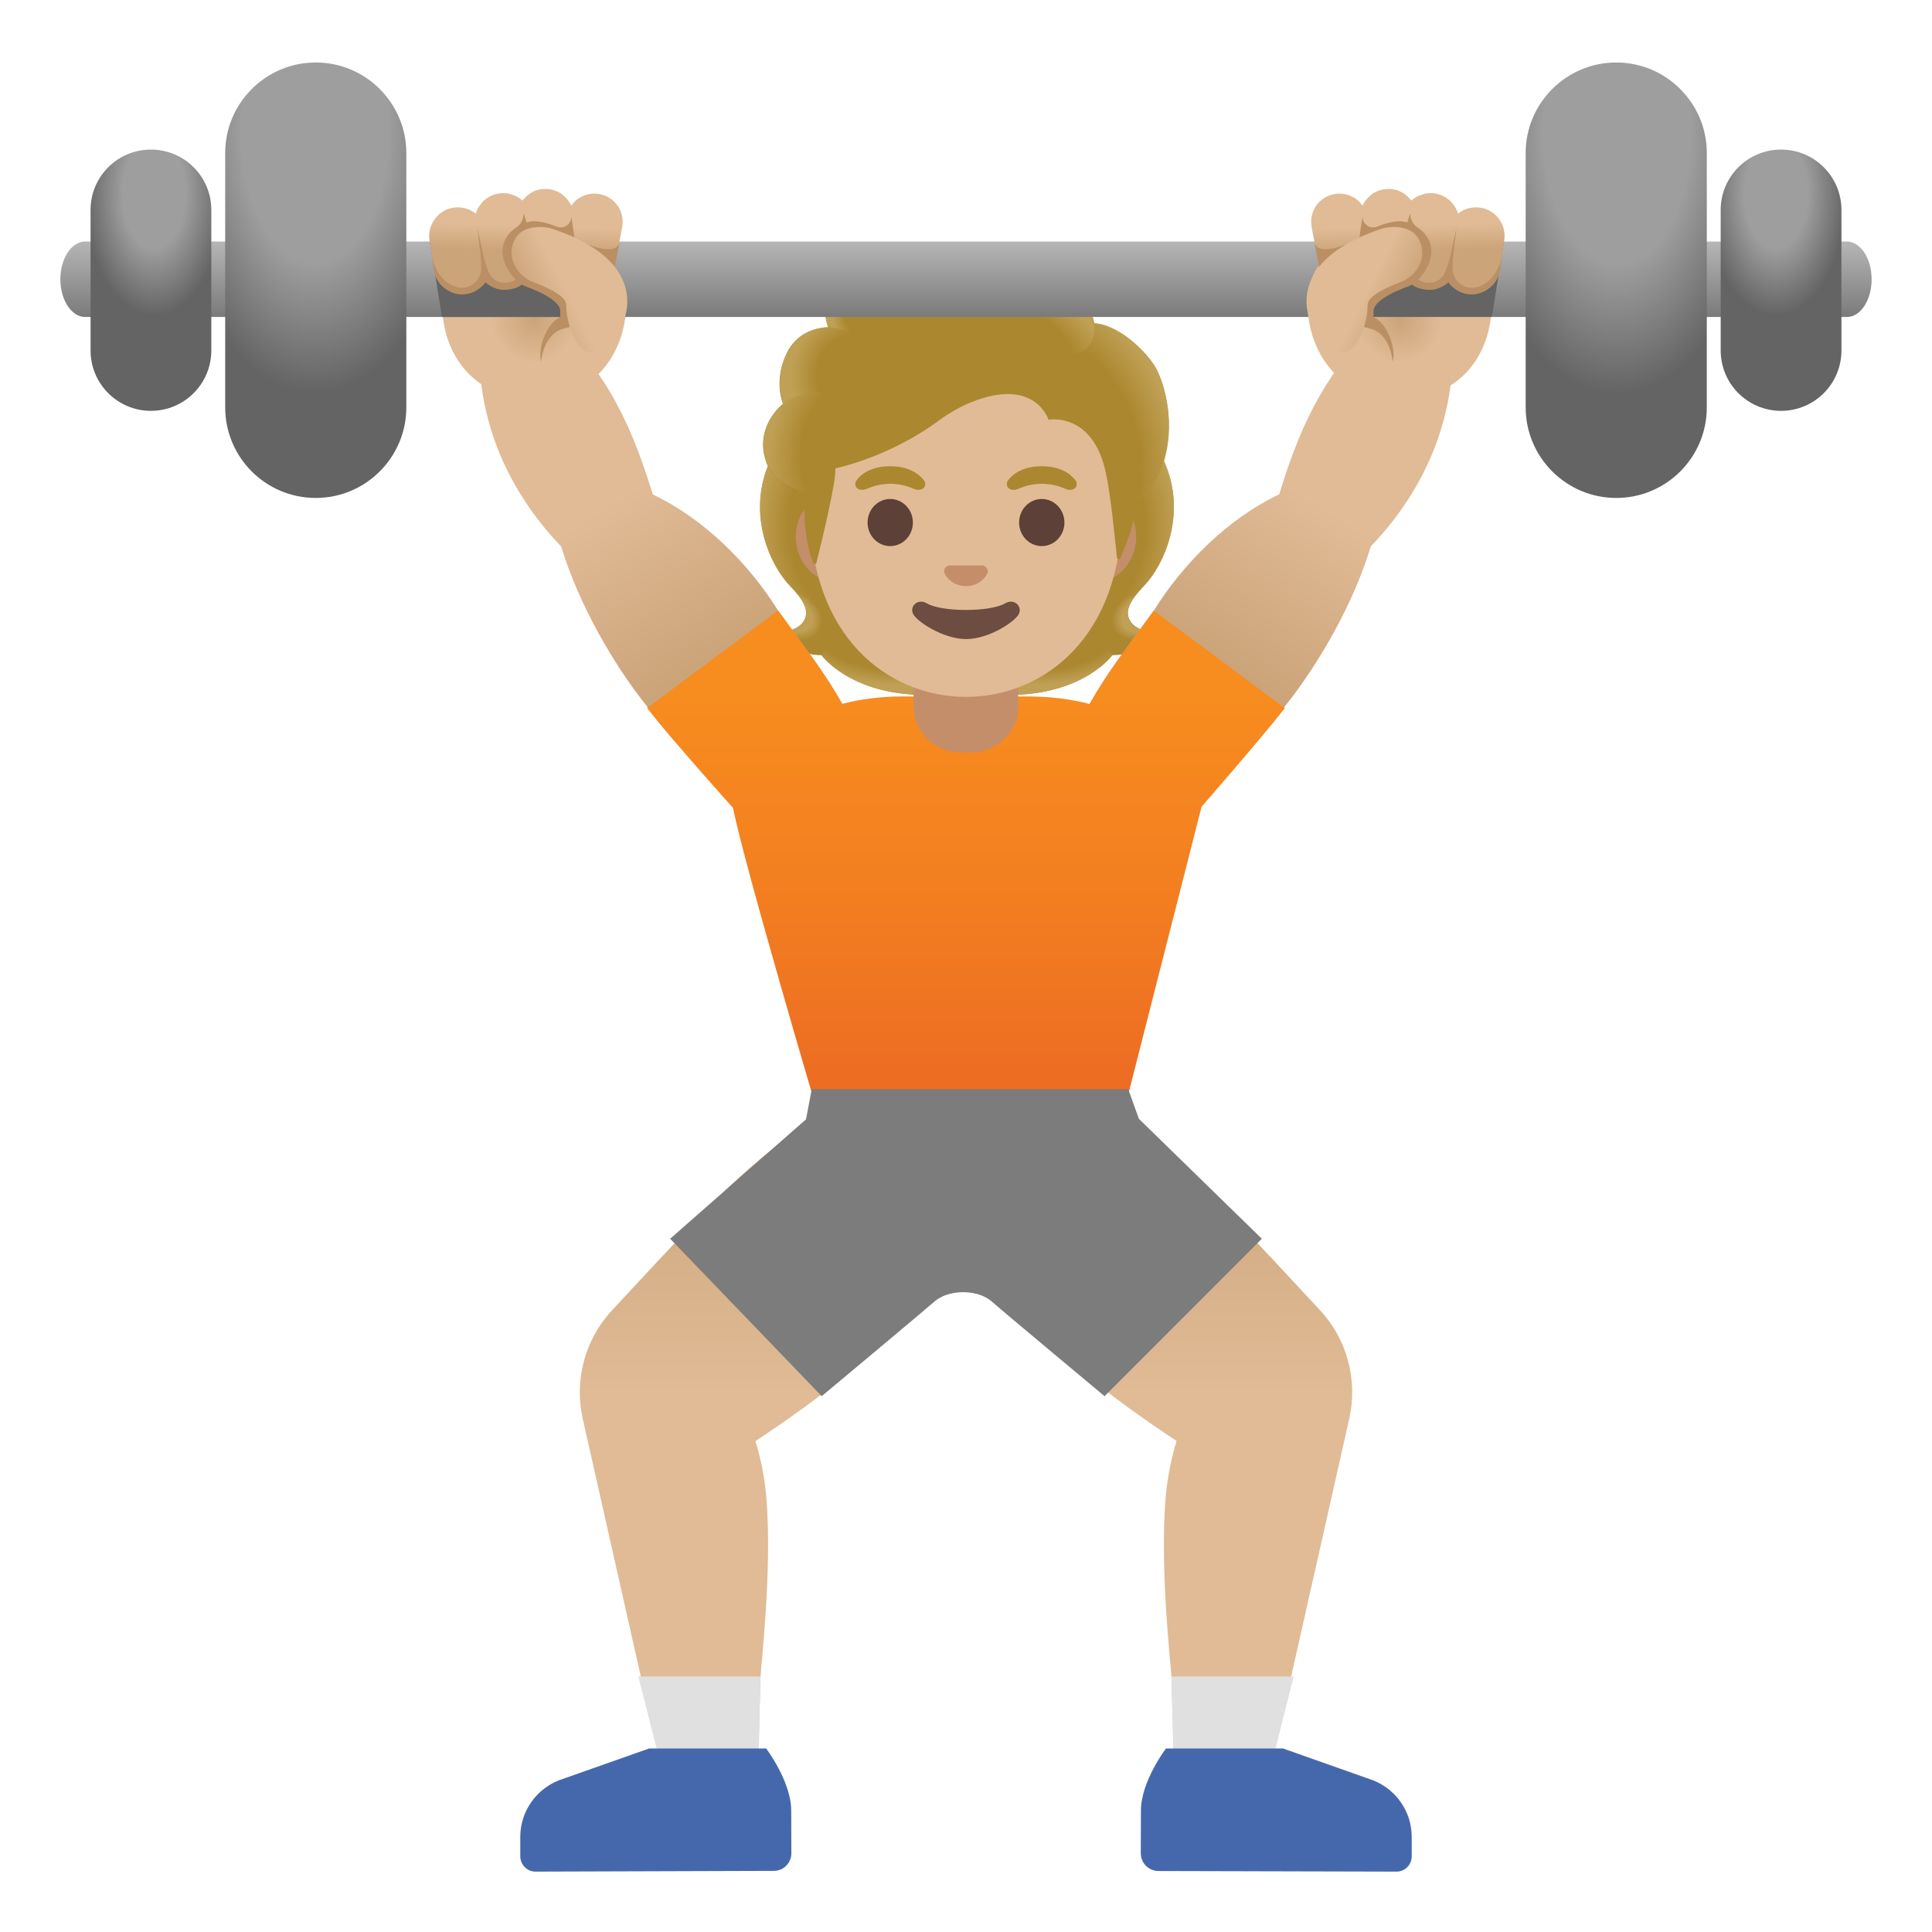 <svg viewBox="0 0 128 128" xmlns="http://www.w3.org/2000/svg">
  <defs>
    <linearGradient id="arm_2_" gradientUnits="userSpaceOnUse" x1="80.671" x2="93.508" y1="43.656" y2="22.633">
      <stop offset="0" stop-color="#CCA47A"/>
      <stop offset="0.5" stop-color="#E0BB95"/>
    </linearGradient>
    <linearGradient id="arm_3_" gradientUnits="userSpaceOnUse" x1="47.197" x2="34.267" y1="43.477" y2="22.733">
      <stop offset="0" stop-color="#CCA47A"/>
      <stop offset="0.5" stop-color="#E0BB95"/>
    </linearGradient>
    <linearGradient id="leg_2_" gradientUnits="userSpaceOnUse" x1="77.018" x2="77.018" y1="73.379" y2="111.706">
      <stop offset="0" stop-color="#CCA47A"/>
      <stop offset="0.5" stop-color="#E0BB95"/>
    </linearGradient>
    <linearGradient id="leg_3_" gradientUnits="userSpaceOnUse" x1="50.982" x2="50.982" y1="73.379" y2="111.706">
      <stop offset="0" stop-color="#CCA47A"/>
      <stop offset="0.5" stop-color="#E0BB95"/>
    </linearGradient>
    <linearGradient id="shirt_1_" gradientUnits="userSpaceOnUse" x1="64" x2="64" y1="46.123" y2="71.62">
      <stop offset="0" stop-color="#F78C1F"/>
      <stop offset="0.494" stop-color="#F37F20"/>
      <stop offset="1" stop-color="#ED6D23"/>
    </linearGradient>
    <linearGradient id="finger_4_" gradientUnits="userSpaceOnUse" x1="34.798" x2="34.903" y1="16.626" y2="13.312">
      <stop offset="0" stop-color="#CCA47A"/>
      <stop offset="0.5" stop-color="#E0BB95"/>
    </linearGradient>
    <linearGradient id="finger_5_" gradientUnits="userSpaceOnUse" x1="35.008" x2="40.307" y1="20.332" y2="17.679">
      <stop offset="0" stop-color="#CCA47A"/>
      <stop offset="0.469" stop-color="#E0BB95"/>
    </linearGradient>
    <radialGradient id="hand_2_" cx="35.39" cy="21.198" gradientUnits="userSpaceOnUse" r="5.677">
      <stop offset="0" stop-color="#CCA47A"/>
      <stop offset="0.5" stop-color="#E0BB95"/>
    </radialGradient>
    <radialGradient id="hand_3_" cx="-92.73" cy="21.198" gradientTransform="matrix(-1 0 0 1 0 0)" gradientUnits="userSpaceOnUse" r="5.677">
      <stop offset="0" stop-color="#CCA47A"/>
      <stop offset="0.5" stop-color="#E0BB95"/>
    </radialGradient>
    <linearGradient id="finger_6_" gradientTransform="matrix(-1 0 0 1 0 0)" gradientUnits="userSpaceOnUse" x1="-93.322" x2="-93.217" y1="16.626" y2="13.312">
      <stop offset="0" stop-color="#CCA47A"/>
      <stop offset="0.5" stop-color="#E0BB95"/>
    </linearGradient>
    <linearGradient id="finger_7_" gradientTransform="matrix(-1 0 0 1 0 0)" gradientUnits="userSpaceOnUse" x1="-93.112" x2="-87.813" y1="20.332" y2="17.679">
      <stop offset="0" stop-color="#CCA47A"/>
      <stop offset="0.469" stop-color="#E0BB95"/>
    </linearGradient>
    <linearGradient id="SVGID_13_" gradientUnits="userSpaceOnUse" x1="64" x2="64" y1="15.379" y2="21.437">
      <stop offset="0" stop-color="#BDBDBD"/>
      <stop offset="1" stop-color="#757575"/>
    </linearGradient>
    <radialGradient id="SVGID_14_" cx="9.628" cy="41.158" gradientTransform="matrix(0 0.902 0.507 0 0 0)" gradientUnits="userSpaceOnUse" r="24.348">
      <stop offset="0.396" stop-color="#9E9E9E"/>
      <stop offset="0.79" stop-color="#646464"/>
    </radialGradient>
    <radialGradient id="SVGID_15_" cx="9.724" cy="-211.311" gradientTransform="matrix(0 0.902 -0.507 0 0 0)" gradientUnits="userSpaceOnUse" r="24.348">
      <stop offset="0.396" stop-color="#9E9E9E"/>
      <stop offset="0.79" stop-color="#646464"/>
    </radialGradient>
    <radialGradient id="SVGID_16_" cx="7.667" cy="-5.573" gradientTransform="matrix(1.333 0 0 -2.306 0 0)" gradientUnits="userSpaceOnUse" r="3.543">
      <stop offset="0.441" stop-color="#9E9E9E"/>
      <stop offset="0.985" stop-color="#646464"/>
    </radialGradient>
    <radialGradient id="SVGID_17_" cx="-88.272" cy="-5.573" gradientTransform="matrix(-1.333 0 0 -2.306 0 0)" gradientUnits="userSpaceOnUse" r="3.543">
      <stop offset="0.441" stop-color="#9E9E9E"/>
      <stop offset="0.985" stop-color="#646464"/>
    </radialGradient>
    <radialGradient id="SVGID_1_" cx="68.575" cy="-85.149" gradientTransform="matrix(1 0 0 -0.491 0 0)" gradientUnits="userSpaceOnUse" r="7.242">
      <stop offset="0.728" stop-color="#BFA055" stop-opacity="0"/>
      <stop offset="1" stop-color="#BFA055"/>
    </radialGradient>
    <radialGradient id="SVGID_2_" cx="-51.309" cy="93.006" gradientTransform="matrix(-0.906 0.424 0.314 0.672 0 0)" gradientUnits="userSpaceOnUse" r="2.14">
      <stop offset="0.663" stop-color="#BFA055"/>
      <stop offset="1" stop-color="#BFA055" stop-opacity="0"/>
    </radialGradient>
    <radialGradient id="SVGID_3_" cx="-39.836" cy="-80.847" gradientTransform="matrix(-0.075 -0.997 -0.831 0.062 0 0)" gradientUnits="userSpaceOnUse" r="9.401">
      <stop offset="0.725" stop-color="#BFA055" stop-opacity="0"/>
      <stop offset="1" stop-color="#BFA055"/>
    </radialGradient>
    <radialGradient id="SVGID_4_" cx="-30.272" cy="72.473" gradientTransform="matrix(0.075 -0.997 0.831 0.062 0 0)" gradientUnits="userSpaceOnUse" r="9.401">
      <stop offset="0.725" stop-color="#BFA055" stop-opacity="0"/>
      <stop offset="1" stop-color="#BFA055"/>
    </radialGradient>
    <radialGradient id="SVGID_5_" cx="-59.562" cy="-85.149" gradientTransform="matrix(-1 0 0 -0.491 0 0)" gradientUnits="userSpaceOnUse" r="7.242">
      <stop offset="0.728" stop-color="#BFA055" stop-opacity="0"/>
      <stop offset="1" stop-color="#BFA055"/>
    </radialGradient>
    <radialGradient id="SVGID_6_" cx="64.759" cy="19.798" gradientTransform="matrix(0.906 0.424 -0.314 0.672 0 0)" gradientUnits="userSpaceOnUse" r="2.14">
      <stop offset="0.663" stop-color="#BFA055"/>
      <stop offset="1" stop-color="#BFA055" stop-opacity="0"/>
    </radialGradient>
    <radialGradient id="SVGID_7_" cx="49.711" cy="-76.976" gradientTransform="matrix(0.308 0.952 -0.706 0.228 0 0)" gradientUnits="userSpaceOnUse" r="11.019">
      <stop offset="0.699" stop-color="#BFA055" stop-opacity="0"/>
      <stop offset="1" stop-color="#BFA055"/>
    </radialGradient>
    <radialGradient id="SVGID_8_" cx="60.279" cy="-10.302" gradientTransform="matrix(0.881 0.473 -0.56 1.045 0 0)" gradientUnits="userSpaceOnUse" r="2.889">
      <stop offset="0.58" stop-color="#BFA055"/>
      <stop offset="1" stop-color="#BFA055" stop-opacity="0"/>
    </radialGradient>
    <radialGradient id="SVGID_9_" cx="-67.993" cy="7.289" gradientTransform="matrix(-0.938 -0.394 0.218 -0.528 0 0)" gradientUnits="userSpaceOnUse" r="8.882">
      <stop offset="0.699" stop-color="#BFA055" stop-opacity="0"/>
      <stop offset="1" stop-color="#BFA055"/>
    </radialGradient>
    <radialGradient id="SVGID_10_" cx="57.734" cy="16.641" gradientTransform="matrix(1 0 0 1.223 0 0)" gradientUnits="userSpaceOnUse" r="2.652">
      <stop offset="0.702" stop-color="#BFA055" stop-opacity="0"/>
      <stop offset="1" stop-color="#BFA055"/>
    </radialGradient>
    <radialGradient id="SVGID_11_" cx="-61.902" cy="-9.911" gradientTransform="matrix(-0.966 -0.26 0.243 -0.904 0 0)" gradientUnits="userSpaceOnUse" r="4.974">
      <stop offset="0.66" stop-color="#BFA055" stop-opacity="0"/>
      <stop offset="1" stop-color="#BFA055"/>
    </radialGradient>
    <radialGradient id="SVGID_12_" cx="59.733" cy="15.586" gradientTransform="matrix(0.991 0.136 -0.192 1.392 0 0)" gradientUnits="userSpaceOnUse" r="5.222">
      <stop offset="0.598" stop-color="#BFA055" stop-opacity="0"/>
      <stop offset="1" stop-color="#BFA055"/>
    </radialGradient>
  </defs>
  <path id="leg_1_" d="M87.45,86.8 C85.67,84.88 83.34,82.38 81.3,80.22 C77.34,76.05 72.5,72.93 72.5,72.93 L64.45,81.57 C64.45,81.57 67.58,87.33 71.57,90.76 C73.52,92.44 75.96,94.15 77.95,95.47 C77.65,96.46 77.35,97.75 77.22,99.29 C76.84,104.07 77.58,110.37 77.61,111.07 C77.73,114.73 77.77,117.44 77.77,117.44 L84.11,117.42 L89.39,94 C89.97,91.43 89.25,88.73 87.45,86.8 Z" fill="url(#leg_2_)"/>
  <path id="leg" d="M55.49,72.93 C55.49,72.93 50.65,76.05 46.7,80.23 C44.66,82.39 42.33,84.89 40.55,86.81 C38.75,88.74 38.03,91.44 38.61,94.01 L43.89,117.43 L50.23,117.45 C50.23,117.45 50.27,114.74 50.39,111.08 C50.41,110.38 51.16,104.08 50.78,99.3 C50.66,97.76 50.35,96.47 50.05,95.48 C52.04,94.16 54.48,92.45 56.43,90.77 C60.42,87.34 63.55,81.58 63.55,81.58 L55.49,72.93 Z" fill="url(#leg_3_)"/>
  <path id="sock_1_" d="M42.29,111.07 L43.9,117.42 L50.24,117.44 L50.38,111.07 Z" fill="#E0E0E0"/>
  <path id="shoe_1_" d="M52.42,119.94 C52.41,118.02 50.76,115.84 50.76,115.84 L43.01,115.84 L37.03,117.95 C35.49,118.56 34.47,120.04 34.47,121.7 L34.47,122.98 C34.47,123.54 34.92,124 35.48,124 L51.27,123.95 C51.91,123.95 52.43,123.43 52.43,122.78 L52.42,119.94 Z" fill="#4568AD"/>
  <path id="sock" d="M77.61,111.07 L77.78,117.44 L84.11,117.42 L85.71,111.07 Z" fill="#E0E0E0"/>
  <path id="shoe" d="M90.97,117.95 L85,115.84 L77.25,115.84 C77.25,115.84 75.59,118.02 75.59,119.95 L75.58,122.79 C75.58,123.43 76.1,123.95 76.74,123.96 L92.52,124 C93.08,124 93.53,123.55 93.53,122.98 L93.53,121.7 C93.53,120.04 92.51,118.56 90.97,117.95 Z" fill="#4568AD"/>
  <path id="hair_3_" d="M74.86,41.11 C74.47,40.41 74.97,39.69 75.8,38.81 C77.13,37.41 78.58,34.15 77.24,30.84 C77.25,30.82 76.98,30.26 76.98,30.25 L76.42,30.22 C76.24,30.19 70.15,30.18 64.06,30.18 C57.97,30.18 51.88,30.19 51.7,30.22 C51.7,30.22 50.88,30.82 50.89,30.84 C49.54,34.15 50.99,37.4 52.33,38.81 C53.17,39.69 53.66,40.41 53.27,41.11 C52.9,41.79 51.78,41.89 51.78,41.89 C51.78,41.89 52.04,42.59 52.66,42.97 C53.23,43.32 53.94,43.4 54.42,43.41 C54.42,43.41 56.32,46.04 61.29,46.04 L64.06,46.04 L66.83,46.04 C71.8,46.04 73.7,43.41 73.7,43.41 C74.19,43.4 74.89,43.32 75.46,42.97 C76.08,42.59 76.34,41.89 76.34,41.89 C76.34,41.89 75.23,41.8 74.86,41.11 Z" fill="#AB872F"/>
  <path d="M64.06,46.04 L64.06,43.12 L72.9,42.42 L73.7,43.41 C73.7,43.41 71.8,46.04 66.83,46.04 L64.06,46.04 Z" fill="url(#SVGID_1_)"/>
  <path d="M73.68,42.14 C72.36,40.13 75.29,39.38 75.29,39.38 C75.29,39.38 75.29,39.38 75.29,39.38 C74.78,40.01 74.55,40.57 74.85,41.11 C75.22,41.79 76.34,41.89 76.34,41.89 C76.34,41.89 74.82,43.24 73.68,42.14 Z" fill="url(#SVGID_2_)"/>
  <path d="M77.24,30.85 C78.55,34.05 77.17,37.35 75.88,38.74 C75.7,38.93 74.95,39.67 74.78,40.26 C74.78,40.26 71.83,36.14 70.95,33.73 C70.77,33.24 70.61,32.74 70.59,32.22 C70.57,31.83 70.63,31.37 70.86,31.04 C71.14,30.63 77.1,30.52 77.1,30.52 C77.09,30.51 77.24,30.85 77.24,30.85 Z" fill="url(#SVGID_3_)"/>
  <path d="M50.89,30.85 C49.58,34.05 50.96,37.35 52.25,38.74 C52.43,38.93 53.18,39.67 53.35,40.26 C53.35,40.26 56.3,36.14 57.18,33.73 C57.36,33.24 57.52,32.74 57.54,32.22 C57.56,31.83 57.5,31.37 57.27,31.04 C56.99,30.63 56.67,30.74 56.21,30.74 C55.32,30.74 51.42,30.51 51.12,30.51 C51.13,30.51 50.89,30.85 50.89,30.85 Z" fill="url(#SVGID_4_)"/>
  <path d="M64.07,46.04 L64.07,43.12 L55.23,42.42 L54.43,43.41 C54.43,43.41 56.33,46.04 61.3,46.04 L64.07,46.04 Z" fill="url(#SVGID_5_)"/>
  <path d="M54.46,42.14 C55.79,40.13 52.85,39.38 52.85,39.38 C52.85,39.38 52.85,39.38 52.85,39.38 C53.36,40.01 53.59,40.57 53.29,41.11 C52.92,41.79 51.8,41.89 51.8,41.89 C51.8,41.89 53.31,43.24 54.46,42.14 Z" fill="url(#SVGID_6_)"/>
  <path id="arm_1_" d="M96.26,23.12 L91.72,20.83 C88.09,24.39 86.37,27.44 84.75,32.75 C81.32,34.38 78.36,37.37 76.44,40.46 C74.4,43.27 73.12,44.83 71.65,47.62 C70.54,49.74 71.34,52.1 73.35,53.57 C74.3,54.27 75.07,54.57 75.82,54.57 C76.66,54.57 77.46,54.18 78.44,53.52 C80.51,52.34 83.32,49.22 85.12,46.9 L85.07,46.87 C87.36,44.02 89.67,40 90.82,36.2 C94.04,32.84 96.26,28.43 96.26,23.12 Z" fill="url(#arm_2_)"/>
  <path id="arm" d="M56.35,47.63 C54.88,44.84 53.6,43.28 51.56,40.47 C49.64,37.38 46.68,34.39 43.25,32.76 C41.62,27.43 39.9,24.39 36.27,20.83 L31.74,23.13 C31.74,28.44 33.96,32.84 37.18,36.21 C38.33,40 40.63,44.03 42.93,46.88 L42.88,46.91 C44.68,49.23 47.49,52.35 49.56,53.53 C50.54,54.19 51.34,54.58 52.18,54.58 C52.93,54.58 53.7,54.27 54.65,53.58 C56.65,52.11 57.46,49.74 56.35,47.63 Z" fill="url(#arm_3_)"/>
  <path id="shirt" d="M76.44,40.46 C74.65,42.92 73.45,44.43 72.19,46.64 C70.96,46.32 69.57,46.14 68.03,46.14 L59.86,46.14 C58.35,46.14 57,46.32 55.8,46.63 C54.54,44.42 53.34,42.91 51.55,40.45 L42.88,46.9 C44.68,49.22 48.56,53.52 48.56,53.52 C49.39,57.58 54.17,73.72 54.17,73.72 L74.44,73.72 L79.61,53.44 C79.61,53.44 83.36,49.16 85.12,46.91 L76.44,40.46 Z" fill="url(#shirt_1_)"/>
  <path id="neck" d="M60.53,46.84 C60.53,48.5 61.94,49.85 63.68,49.85 L64.31,49.85 C66.05,49.85 67.46,48.5 67.46,46.84 L67.46,43.17 L60.53,43.17 L60.53,46.84 Z" fill="#C48E6A"/>
  <path id="ears" d="M55.54,38.6 C53.99,38.6 52.72,37.24 52.72,35.57 C52.72,33.9 53.98,32.54 55.54,32.54 L72.46,32.54 C74.01,32.54 75.28,33.9 75.28,35.57 C75.28,37.24 74.02,38.6 72.46,38.6 L55.54,38.6 Z" fill="#C48E6A"/>
  <path id="head" d="M64,19.95 L64,19.95 L64,19.95 C58.64,19.95 53.68,25.68 53.68,33.92 C53.68,42.12 58.79,46.17 64,46.17 C69.21,46.17 74.32,42.12 74.32,33.92 C74.32,25.68 69.36,19.95 64,19.95 Z" fill="#E0BB95"/>
  <path id="nose" d="M65.19,37.49 C65.16,37.48 65.12,37.47 65.09,37.46 L62.9,37.46 C62.87,37.46 62.83,37.47 62.8,37.49 C62.6,37.57 62.49,37.78 62.59,38 C62.68,38.22 63.12,38.83 64,38.83 C64.88,38.83 65.31,38.22 65.41,38 C65.5,37.78 65.39,37.57 65.19,37.49 Z" fill="#C48E6A"/>
  <path id="mouth" d="M66.6,39.97 C65.61,40.56 62.38,40.56 61.4,39.97 C60.83,39.63 60.25,40.15 60.49,40.66 C60.72,41.17 62.49,42.34 64.01,42.34 C65.53,42.34 67.28,41.17 67.51,40.66 C67.74,40.15 67.17,39.63 66.6,39.97 Z" fill="#6D4C41"/>
  <path d="M60.48,34.62 A1.5 1.56 0 1 1 57.48,34.62 A1.5 1.56 0 1 1 60.48,34.62 Z" fill="#5D4037"/>
  <path d="M70.52,34.62 A1.5 1.56 0 1 1 67.52,34.62 A1.5 1.56 0 1 1 70.52,34.62 Z" fill="#5D4037"/>
  <path d="M61.21,31.82 C60.92,31.44 60.26,30.89 58.98,30.89 C57.69,30.89 57.03,31.44 56.75,31.82 C56.62,31.99 56.66,32.18 56.74,32.3 C56.82,32.41 57.06,32.51 57.33,32.42 C57.6,32.33 58.11,32.06 58.98,32.05 C59.85,32.06 60.37,32.32 60.63,32.42 C60.9,32.51 61.14,32.41 61.22,32.3 C61.31,32.18 61.34,31.99 61.21,31.82 Z" fill="#AB872F"/>
  <path d="M71.25,31.82 C70.96,31.44 70.3,30.89 69.02,30.89 C67.73,30.89 67.07,31.44 66.79,31.82 C66.66,31.99 66.7,32.18 66.78,32.3 C66.86,32.41 67.1,32.51 67.37,32.42 C67.64,32.33 68.15,32.06 69.02,32.05 C69.89,32.06 70.41,32.32 70.67,32.42 C70.94,32.51 71.18,32.41 71.26,32.3 C71.35,32.18 71.38,31.99 71.25,31.82 L71.25,31.82 Z" fill="#AB872F"/>
  <path id="hair_2_" d="M76.46,24.19 C75.71,23.05 74.01,21.52 72.5,21.42 C72.26,19.96 70.69,18.72 69.18,18.25 C65.09,16.95 62.43,18.41 60.99,19.19 C60.69,19.35 58.77,20.42 57.43,19.65 C56.59,19.17 56.6,17.88 56.6,17.88 C56.6,17.88 53.96,18.88 54.86,21.68 C53.96,21.72 52.77,22.1 52.14,23.37 C51.39,24.88 51.66,26.15 51.87,26.76 C51.09,27.42 50.11,28.83 50.78,30.66 C51.29,32.04 53.31,32.67 53.31,32.67 C53.17,35.15 53.63,36.67 53.87,37.29 C53.91,37.4 54.07,37.39 54.09,37.28 C54.4,36.05 55.44,31.78 55.34,31.03 C55.34,31.03 58.85,30.33 62.19,27.87 C62.87,27.37 63.61,26.94 64.39,26.63 C68.59,24.96 69.47,27.81 69.47,27.81 C69.47,27.81 72.38,27.25 73.26,31.3 C73.59,32.82 73.82,35.24 74,36.94 C74.01,37.06 74.18,37.09 74.22,36.97 C74.51,36.3 75.1,34.96 75.24,33.6 C75.29,33.12 76.58,32.49 77.14,30.43 C77.92,27.65 77,25.01 76.46,24.19 Z" fill="#AB872F"/>
  <path d="M75.27,33.58 C75.32,33.1 76.61,32.47 77.17,30.41 C77.23,30.19 77.28,29.97 77.32,29.74 C77.77,27.24 76.96,24.94 76.46,24.18 C75.76,23.12 74.26,21.74 72.84,21.45 C72.72,21.43 72.6,21.42 72.48,21.41 C72.48,21.41 72.58,22.07 72.31,22.6 C71.96,23.29 71.26,23.45 71.26,23.45 C74.96,27.17 74.7,30.27 75.27,33.58 Z" fill="url(#SVGID_7_)"/>
  <path d="M61.89,18.71 C61.55,18.87 61.25,19.04 60.99,19.18 C60.69,19.34 58.77,20.41 57.43,19.64 C56.6,19.17 56.6,17.91 56.6,17.87 C56.22,18.36 55.07,21.82 58.43,22.05 C59.88,22.15 60.78,20.88 61.31,19.81 C61.5,19.43 61.81,18.86 61.89,18.71 Z" fill="url(#SVGID_8_)"/>
  <path d="M68.75,18.11 C71.01,18.72 72.12,19.87 72.49,21.41 C72.6,21.86 72.73,26.07 64.69,21.29 C61.7,19.51 62.52,18.39 62.87,18.27 C64.23,17.78 66.22,17.43 68.75,18.11 Z" fill="url(#SVGID_9_)"/>
  <path d="M56.59,17.87 C56.58,17.87 56.58,17.87 56.57,17.88 C56.57,17.88 56.57,17.88 56.57,17.88 C56.28,18 54.02,19.05 54.86,21.67 L57.27,22.06 C55.15,19.9 56.6,17.86 56.59,17.87 C56.6,17.86 56.6,17.87 56.59,17.87 Z" fill="url(#SVGID_10_)"/>
  <path d="M56.36,21.91 L54.87,21.67 C54.81,21.67 54.61,21.69 54.51,21.7 C53.67,21.82 52.69,22.25 52.15,23.36 C51.58,24.55 51.59,25.58 51.75,26.26 C51.79,26.49 51.89,26.75 51.89,26.75 C51.89,26.75 52.63,26.05 54.38,26.01 L56.36,21.91 Z" fill="url(#SVGID_11_)"/>
  <path d="M51.81,26.81 C51.08,27.46 50.09,28.91 50.82,30.71 C51.37,32.07 53.32,32.66 53.32,32.66 C53.32,32.67 53.71,32.78 53.91,32.78 L54.37,26 C53.43,26 52.53,26.28 51.95,26.68 C51.96,26.7 51.81,26.8 51.81,26.81 Z" fill="url(#SVGID_12_)"/>
  <path id="hand_1_" d="M40.26,17.16 C39.36,16.63 35.09,15.96 32.14,15.96 C30.52,15.96 29.31,16.17 29.31,16.72 L29.3,20.15 C29.29,23.6 31.54,26.42 35.26,26.43 L35.27,26.43 C42.01,26.43 42.54,18.49 40.26,17.16 Z" fill="url(#hand_2_)"/>
  <path id="tone_3_" d="M40.02,20.82 C39.98,20.95 39.63,21.08 39.25,21.18 L39.24,21.18 C38.8,21.29 38.28,21.51 37.31,21.78 C35.96,22.16 35.85,23.97 35.85,23.97 C35.6,23.03 36.24,21.38 37.13,21 L37.13,20.99 C37.55,20.79 38.02,20.68 38.52,20.6 C38.6,20.59 38.8,20.58 39.05,20.59 L39.06,20.59 C39.51,20.6 40.07,20.66 40.02,20.82 Z" fill="#BA8F63"/>
  <path d="M124,18.5 C124,19.88 123.27,21 122.36,21 L5.64,21 C4.74,21 4,19.88 4,18.5 C4,17.12 4.74,16 5.64,16 L122.35,16 C123.26,16 124,17.12 124,18.5 Z" fill="url(#SVGID_13_)"/>
  <path d="M20.92,32.99 C24.23,32.99 26.92,30.3 26.92,26.99 L26.92,10.14 C26.92,6.83 24.23,4.14 20.92,4.14 C17.61,4.14 14.92,6.83 14.92,10.14 L14.92,26.99 C14.92,30.3 17.6,32.99 20.92,32.99 Z" fill="url(#SVGID_14_)"/>
  <path d="M107.08,32.99 C103.77,32.99 101.08,30.3 101.08,26.99 L101.08,10.14 C101.08,6.83 103.77,4.14 107.08,4.14 C110.39,4.14 113.08,6.83 113.08,10.14 L113.08,26.99 C113.08,30.3 110.4,32.99 107.08,32.99 Z" fill="url(#SVGID_15_)"/>
  <path d="M10,27.22 C12.21,27.22 14,25.43 14,23.22 L14,13.91 C14,11.7 12.21,9.91 10,9.91 C7.79,9.91 6,11.7 6,13.91 L6,23.22 C6,25.43 7.79,27.22 10,27.22 Z" fill="url(#SVGID_16_)"/>
  <path d="M118,27.22 C115.79,27.22 114,25.43 114,23.22 L114,13.91 C114,11.7 115.79,9.91 118,9.91 C120.21,9.91 122,11.7 122,13.91 L122,23.22 C122,25.43 120.21,27.22 118,27.22 Z" fill="url(#SVGID_17_)"/>
  <path id="bar_x5F_shadow_1_" d="M38.61,21 L29.28,21 L28.48,16 L38.61,16 Z" fill="#646464"/>
  <path id="finger_3_" d="M41.22,15.04 L40.93,16.59 L40.87,16.93 L40.73,17.68 L40.65,18.12 C40.48,19.02 39.69,19.65 38.81,19.65 C38.7,19.65 38.58,19.64 38.47,19.62 C38.01,19.54 37.62,19.3 37.35,18.94 C37.02,19.24 36.59,19.41 36.12,19.41 C35.84,19.41 34.96,19.02 34.81,18.87 C34.77,18.83 34.73,18.79 34.7,18.74 C34.66,18.77 34.62,18.81 34.58,18.84 C34.56,18.85 33.99,19.19 33.41,19.18 C32.87,19.17 32.33,18.84 32.17,18.68 C32.01,18.91 31.79,19.11 31.53,19.25 C31.35,19.36 31.15,19.43 30.93,19.46 C30.83,19.48 30.73,19.49 30.63,19.49 C30.23,19.49 29.84,19.36 29.52,19.12 C29.1,18.82 28.83,18.38 28.76,17.88 L28.63,17.03 L28.63,17.02 L28.46,15.93 C28.38,15.43 28.5,14.93 28.8,14.52 C29.1,14.1 29.54,13.83 30.04,13.76 C30.16,13.74 30.28,13.73 30.4,13.74 C30.43,13.74 30.47,13.74 30.5,13.75 C30.82,13.77 31.14,13.88 31.42,14.08 C31.46,14.11 31.49,14.14 31.52,14.16 C31.58,13.93 31.7,13.71 31.85,13.53 C31.89,13.47 31.93,13.42 31.98,13.37 C32.04,13.3 32.09,13.27 32.11,13.25 C32.12,13.25 32.12,13.24 32.12,13.24 C32.42,12.98 32.81,12.82 33.24,12.8 C33.38,12.79 33.52,12.8 33.65,12.82 C33.75,12.84 33.84,12.87 33.93,12.9 C34.19,12.98 34.42,13.11 34.62,13.29 C34.68,13.21 34.75,13.13 34.82,13.06 C34.92,12.96 35.03,12.87 35.14,12.8 C35.2,12.76 35.27,12.73 35.33,12.69 C35.58,12.57 35.86,12.51 36.15,12.52 C36.47,12.52 36.78,12.6 37.06,12.76 C37.11,12.78 37.15,12.81 37.19,12.84 C37.29,12.91 37.38,12.99 37.47,13.08 C37.63,13.24 37.76,13.43 37.85,13.63 C37.97,13.45 38.13,13.28 38.32,13.15 C38.36,13.12 38.41,13.09 38.46,13.07 C38.66,12.96 38.87,12.88 39.09,12.85 C39.3,12.82 39.51,12.82 39.72,12.86 C40.22,12.95 40.64,13.23 40.93,13.64 C41.21,14.06 41.31,14.55 41.22,15.04 Z" fill="url(#finger_4_)"/>
  <path id="pants" d="M75.45,74.12 L74.75,72.16 L53.78,72.16 L53.4,74.16 L44.4,82.07 L54.44,92.5 C54.44,92.5 61.23,86.83 61.84,86.29 C62.51,85.69 63.32,85.62 63.81,85.61 C64.3,85.62 65.11,85.69 65.78,86.29 C66.39,86.84 73.18,92.5 73.18,92.5 L83.6,82.07 L75.45,74.12 Z" fill="#7C7C7C"/>
  <path id="tone_2_" d="M41.03,16.12 C40.68,17.02 38.78,16.16 38.06,15.79 C37.95,14.91 37.84,14.33 37.84,14.33 C37.84,14.33 37.84,14.33 37.84,14.34 C37.87,14.84 37.37,15.2 36.9,15.02 C36.37,14.81 35.76,14.64 35.32,14.66 C35.15,14.67 35.01,14.7 34.88,14.74 C34.76,14.35 34.69,14.09 34.69,14.09 C34.69,14.09 34.69,14.13 34.69,14.2 C34.67,14.54 34.51,14.86 34.23,15.05 C33.14,15.76 32.86,17.1 34.15,18.53 C33.71,18.83 33.02,18.81 32.63,18.41 C32.13,17.91 31.92,16.32 31.63,15.14 C31.72,15.98 31.97,17.48 31.85,18.06 C31.7,18.76 31,19.2 30.3,19.03 C29.69,18.88 28.97,18.39 28.62,17.04 L28.75,17.89 C28.82,18.39 29.09,18.83 29.51,19.13 C29.83,19.37 30.22,19.5 30.62,19.5 C30.72,19.5 30.82,19.49 30.92,19.47 C31.11,19.44 31.28,19.38 31.44,19.3 C31.45,19.29 31.47,19.29 31.48,19.28 C31.49,19.27 31.51,19.27 31.52,19.26 L31.52,19.26 C31.94,19.03 32.15,18.71 32.16,18.69 C32.21,18.77 32.73,19.2 33.36,19.2 C34.23,19.2 34.57,18.85 34.57,18.85 C34.65,18.9 34.73,18.94 34.81,18.97 C34.87,18.99 37.21,19.78 37.12,20.67 C37.11,20.78 37.12,20.89 37.13,21 L37.13,21.04 C37.13,21.04 37.13,21.04 37.13,21.05 C37.16,21.31 37.22,21.56 37.31,21.79 L37.32,21.78 C37.56,21.59 38.14,21.75 38.19,21.41 C38.38,20.12 38.33,18.58 38.21,17.26 L40.73,17.68 L41.03,16.12 Z" fill="#BA8F63"/>
  <path id="finger_2_" d="M41.51,19.38 C41.02,16.69 37.77,15.57 36.55,15.14 C36.4,15.09 34.17,14.56 33.9,16.54 C33.78,17.4 34.43,18.34 35.26,18.66 C37.53,19.53 37.52,20.01 37.52,20.33 C37.51,21.16 37.97,22.73 38.69,23.2 C38.84,23.3 39.01,23.36 39.17,23.36 C39.27,23.36 39.37,23.34 39.47,23.3 C40.88,22.71 41.79,20.95 41.51,19.38 Z" fill="url(#finger_5_)"/>
  <path id="hand" d="M87.86,17.16 C88.76,16.63 93.03,15.96 95.98,15.96 C97.6,15.96 98.81,16.17 98.81,16.72 L98.82,20.15 C98.83,23.6 96.58,26.42 92.86,26.43 L92.85,26.43 C86.11,26.43 85.57,18.49 87.86,17.16 Z" fill="url(#hand_3_)"/>
  <path id="tone_1_" d="M88.1,20.82 C88.14,20.95 88.49,21.08 88.87,21.18 L88.88,21.18 C89.32,21.29 89.84,21.51 90.81,21.78 C92.16,22.16 92.27,23.97 92.27,23.97 C92.52,23.03 91.88,21.38 90.99,21 L90.99,20.99 C90.57,20.79 90.1,20.68 89.6,20.6 C89.52,20.59 89.32,20.58 89.07,20.59 L89.06,20.59 C88.61,20.6 88.05,20.66 88.1,20.82 Z" fill="#BA8F63"/>
  <path id="bar_x5F_shadow" d="M89.51,16 L99.64,16 L98.84,21 L89.51,21 Z" fill="#646464"/>
  <path id="finger_1_" d="M86.9,15.04 L87.19,16.59 L87.25,16.93 L87.39,17.68 L87.47,18.12 C87.64,19.02 88.43,19.65 89.31,19.65 C89.42,19.65 89.54,19.64 89.65,19.62 C90.11,19.54 90.5,19.3 90.77,18.94 C91.1,19.24 91.53,19.41 92,19.41 C92.28,19.41 93.16,19.02 93.31,18.87 C93.35,18.83 93.39,18.79 93.42,18.74 C93.46,18.77 93.5,18.81 93.54,18.84 C93.56,18.85 94.13,19.19 94.71,19.18 C95.25,19.17 95.78,18.84 95.95,18.68 C96.11,18.91 96.33,19.11 96.59,19.25 C96.77,19.36 96.97,19.43 97.19,19.46 C97.29,19.48 97.39,19.49 97.49,19.49 C97.89,19.49 98.28,19.36 98.6,19.12 C99.02,18.82 99.29,18.38 99.36,17.88 L99.49,17.03 L99.49,17.02 L99.66,15.93 C99.74,15.43 99.62,14.93 99.32,14.52 C99.02,14.1 98.58,13.83 98.08,13.76 C97.96,13.74 97.84,13.73 97.72,13.74 C97.69,13.74 97.65,13.74 97.62,13.75 C97.3,13.77 96.98,13.88 96.7,14.08 C96.66,14.11 96.63,14.14 96.6,14.16 C96.54,13.93 96.42,13.71 96.27,13.53 C96.23,13.47 96.19,13.42 96.14,13.37 C96.08,13.3 96.03,13.27 96.01,13.25 C96,13.25 96,13.24 96,13.24 C95.7,12.98 95.31,12.82 94.88,12.8 C94.74,12.79 94.6,12.8 94.47,12.82 C94.37,12.84 94.28,12.87 94.19,12.9 C93.93,12.98 93.7,13.11 93.5,13.29 C93.44,13.21 93.37,13.13 93.3,13.06 C93.2,12.96 93.09,12.87 92.98,12.8 C92.92,12.76 92.85,12.73 92.79,12.69 C92.54,12.57 92.26,12.51 91.97,12.52 C91.65,12.52 91.34,12.6 91.06,12.76 C91.01,12.78 90.97,12.81 90.93,12.84 C90.83,12.91 90.74,12.99 90.65,13.08 C90.49,13.24 90.36,13.43 90.27,13.63 C90.15,13.45 89.99,13.28 89.8,13.15 C89.76,13.12 89.71,13.09 89.66,13.07 C89.46,12.96 89.25,12.88 89.03,12.85 C88.82,12.82 88.61,12.82 88.4,12.86 C87.9,12.95 87.48,13.23 87.19,13.64 C86.91,14.06 86.81,14.55 86.9,15.04 Z" fill="url(#finger_6_)"/>
  <path id="tone" d="M87.09,16.12 C87.44,17.02 89.34,16.16 90.06,15.79 C90.17,14.91 90.28,14.33 90.28,14.33 C90.28,14.33 90.28,14.33 90.28,14.34 C90.25,14.84 90.75,15.2 91.22,15.02 C91.75,14.81 92.36,14.64 92.8,14.66 C92.97,14.67 93.11,14.7 93.24,14.74 C93.36,14.35 93.43,14.09 93.43,14.09 C93.43,14.09 93.43,14.13 93.43,14.2 C93.45,14.54 93.61,14.86 93.89,15.05 C94.98,15.76 95.26,17.1 93.97,18.53 C94.41,18.83 95.1,18.81 95.49,18.41 C95.99,17.91 96.2,16.32 96.49,15.14 C96.4,15.98 96.15,17.48 96.27,18.06 C96.41,18.76 97.12,19.2 97.82,19.03 C98.43,18.88 99.15,18.39 99.5,17.04 L99.37,17.89 C99.3,18.39 99.03,18.83 98.61,19.13 C98.29,19.37 97.9,19.5 97.5,19.5 C97.4,19.5 97.3,19.49 97.2,19.47 C97.01,19.44 96.84,19.38 96.68,19.3 C96.67,19.29 96.65,19.29 96.64,19.28 C96.63,19.27 96.61,19.27 96.6,19.26 L96.6,19.26 C96.18,19.03 95.97,18.71 95.96,18.69 C95.91,18.77 95.39,19.2 94.76,19.2 C93.89,19.2 93.55,18.85 93.55,18.85 C93.47,18.9 93.39,18.94 93.31,18.97 C93.24,18.99 90.92,19.78 91,20.67 C91.01,20.78 91,20.89 90.99,21 L90.99,21.04 C90.99,21.04 90.99,21.04 90.99,21.05 C90.96,21.31 90.9,21.56 90.81,21.79 L90.8,21.78 C90.56,21.59 89.98,21.75 89.93,21.41 C89.74,20.12 89.79,18.58 89.91,17.26 L87.39,17.68 L87.09,16.12 Z" fill="#BA8F63"/>
  <path id="finger" d="M86.61,19.38 C87.1,16.69 90.35,15.57 91.57,15.14 C91.72,15.09 93.95,14.56 94.22,16.54 C94.34,17.4 93.69,18.34 92.86,18.66 C90.59,19.53 90.6,20.01 90.6,20.33 C90.61,21.16 90.15,22.73 89.43,23.2 C89.28,23.3 89.11,23.36 88.95,23.36 C88.85,23.36 88.75,23.34 88.65,23.3 C87.24,22.71 86.33,20.95 86.61,19.38 Z" fill="url(#finger_7_)"/>
</svg>